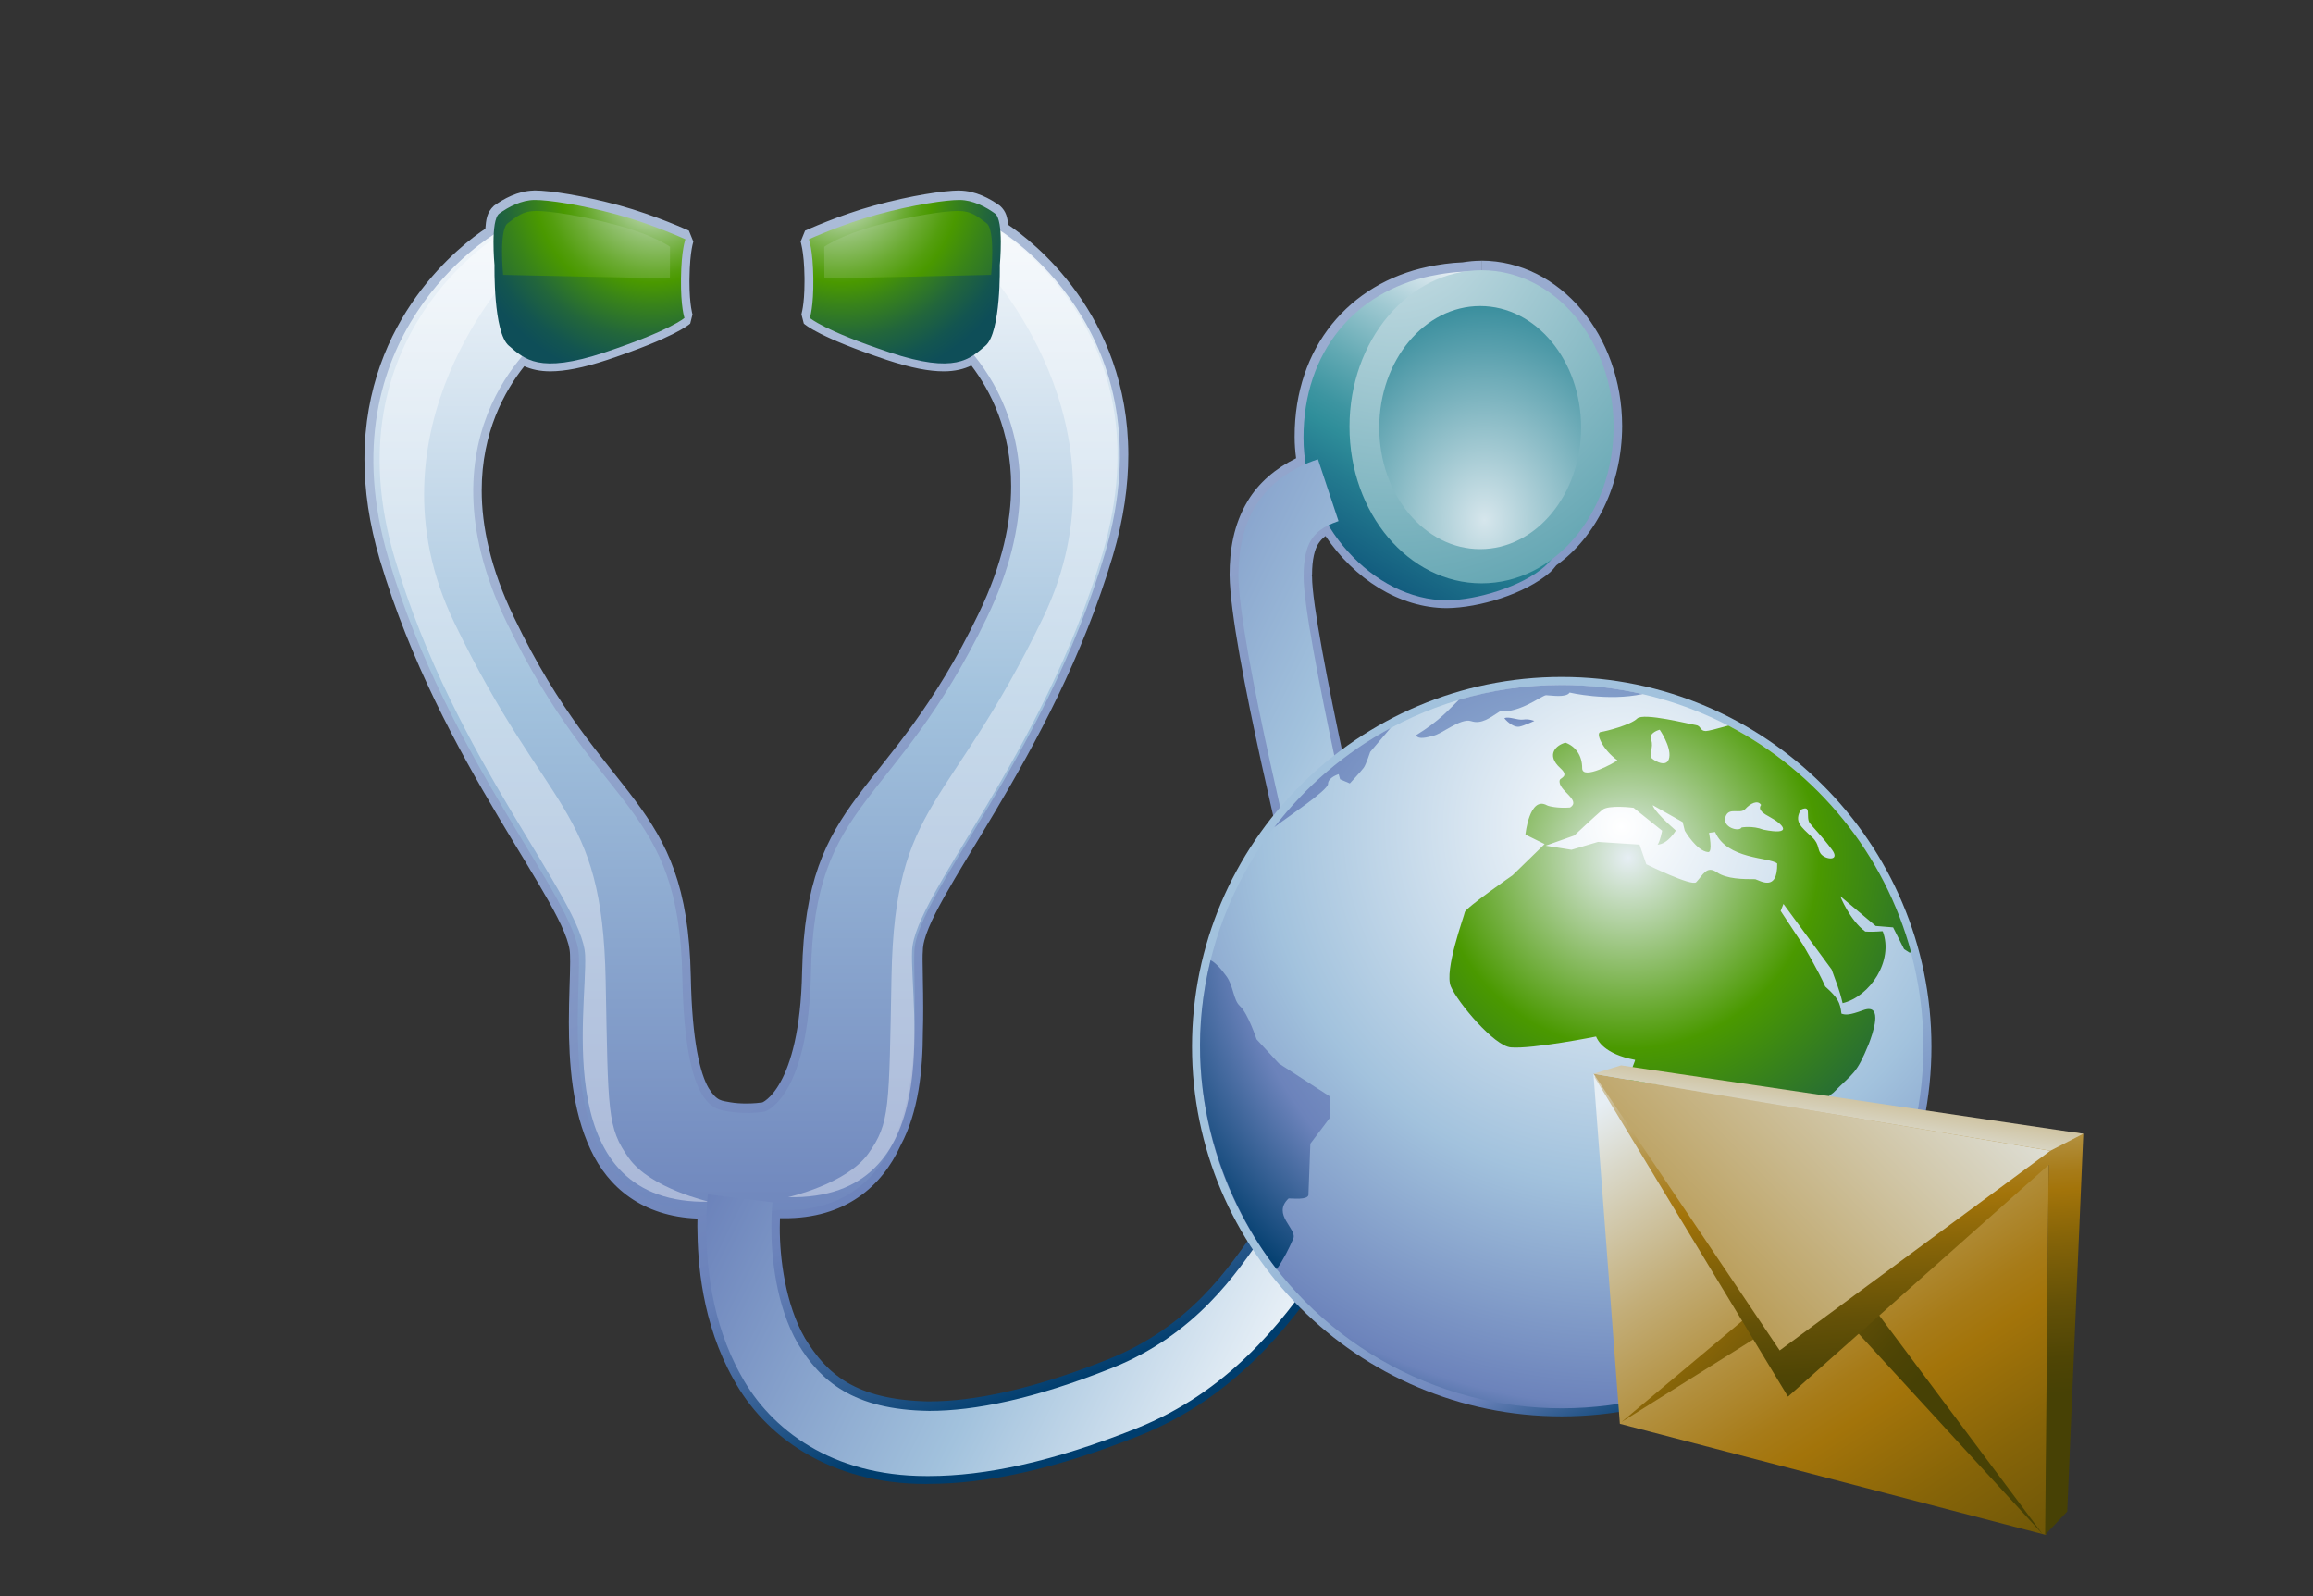 <?xml version="1.0" encoding="UTF-8"?>
<svg xmlns="http://www.w3.org/2000/svg" xmlns:xlink="http://www.w3.org/1999/xlink" contentScriptType="text/ecmascript" width="100" baseProfile="tiny" zoomAndPan="magnify" contentStyleType="text/css" viewBox="-0.174 -0.197 100 69" height="69" preserveAspectRatio="xMidYMid meet" version="1.1">
    <rect x="-0.174" y="-0.197" width="100" height="69" fill="#333333" stroke="none"/>
    <rect x="0" width="100.001" fill="none" y="0" height="69.047"/>
    <linearGradient x1="-655.208" gradientTransform="matrix(1 0 0 -1 694.626 1064.575)" y1="1052.795" x2="-636.577" gradientUnits="userSpaceOnUse" y2="1004.553" xlink:type="simple" xlink:actuate="onLoad" id="XMLID_1021_" xlink:show="other">
        <stop stop-color="#aabbd7" offset="0"/>
        <stop stop-color="#92a5cc" offset="0.263"/>
        <stop stop-color="#6c83bb" offset="0.714"/>
        <stop stop-color="#637db5" offset="0.745"/>
        <stop stop-color="#4c6ea4" offset="0.794"/>
        <stop stop-color="#265689" offset="0.856"/>
        <stop stop-color="#003d6d" offset="0.91"/>
        <stop stop-color="#003d6d" offset="1"/>
    </linearGradient>
    <path fill="url(#XMLID_1021_)" d="M 35.258 13.348 L 35.258 13.348 C 35.347 13.403 35.476 13.475 35.653 13.563 L 35.653 13.563 C 36.133 13.806 36.98 14.173 38.398 14.645 L 38.398 14.645 C 39.417 14.986 40.125 15.106 40.619 15.106 L 40.619 15.106 C 41.162 15.102 41.447 14.977 41.715 14.802 L 41.715 14.802 L 42.212 14.877 C 43.151 16.024 44.297 18.008 44.297 20.812 L 44.297 20.812 C 44.297 22.475 43.894 24.416 42.827 26.629 L 42.827 26.629 C 38.693 35.131 35.383 34.406 35.256 41.835 L 35.256 41.835 C 35.145 47.062 33.432 48.066 32.956 48.191 L 32.956 48.191 C 32.79 48.224 32.483 48.254 32.094 48.254 L 32.094 48.254 C 31.835 48.254 31.552 48.238 31.277 48.191 L 31.277 48.191 C 31.009 48.162 30.27 48.059 29.816 47.211 L 29.816 47.211 C 29.346 46.379 29.008 44.91 28.95 42.023 L 28.95 42.023 C 28.823 34.594 25.512 35.321 21.379 26.815 L 21.379 26.815 C 20.311 24.606 19.907 22.661 19.907 20.999 L 19.907 20.999 C 19.907 18.069 21.157 16.034 22.119 14.914 L 22.119 14.914 L 22.6 14.84 C 22.848 14.992 23.126 15.102 23.633 15.104 L 23.633 15.104 C 24.127 15.104 24.833 14.983 25.852 14.645 L 25.852 14.645 C 27.791 14.0 28.661 13.551 28.992 13.35 L 28.992 13.35 C 28.944 13.09 28.889 12.647 28.889 11.968 L 28.889 11.968 C 28.889 11.918 28.887 11.857 28.889 11.803 L 28.889 11.803 C 28.897 11.086 28.959 10.614 29.015 10.328 L 29.015 10.328 C 28.531 10.12 27.494 9.698 26.411 9.404 L 26.411 9.404 C 24.889 8.987 23.515 8.789 22.981 8.785 L 22.981 8.785 C 22.968 8.787 22.961 8.785 22.959 8.785 L 22.959 8.785 L 22.959 8.785 L 22.959 8.785 C 22.957 8.785 22.955 8.785 22.954 8.785 L 22.954 8.785 L 22.954 8.782 L 22.945 8.784 C 22.507 8.782 21.99 9.034 21.64 9.29 L 21.64 9.29 L 21.644 9.292 C 21.633 9.315 21.618 9.362 21.604 9.424 L 21.604 9.424 C 21.572 9.548 21.553 9.73 21.542 9.923 L 21.542 9.923 L 21.365 10.222 C 20.961 10.472 16.328 13.472 16.337 19.647 L 16.337 19.647 C 16.337 20.895 16.524 22.277 16.978 23.801 L 16.978 23.801 C 19.535 32.513 25.023 38.28 25.222 41.048 L 25.222 41.048 C 25.227 41.153 25.227 41.269 25.227 41.388 L 25.227 41.388 C 25.227 42.053 25.172 42.97 25.174 43.997 L 25.174 43.997 C 25.17 45.691 25.321 47.677 26.043 49.181 L 26.043 49.181 C 26.776 50.681 27.972 51.722 30.322 51.739 L 30.322 51.739 C 30.346 51.739 30.369 51.739 30.392 51.741 L 30.392 51.741 L 30.746 52.133 C 30.737 52.332 30.73 52.555 30.728 52.82 L 30.728 52.82 C 30.735 54.325 30.92 56.804 32.196 59.064 L 32.196 59.064 C 33.414 61.288 35.924 63.204 39.859 63.208 L 39.859 63.208 C 39.905 63.208 39.948 63.208 39.994 63.208 L 39.994 63.208 C 42.362 63.206 45.241 62.601 48.809 61.175 L 48.809 61.175 C 52.678 59.628 54.898 56.768 56.478 54.486 L 56.478 54.486 C 57.241 53.396 58.546 50.173 58.916 46.985 L 58.916 46.985 C 59.029 46.037 59.07 45.039 59.07 44.091 L 59.07 44.091 C 59.073 42.038 58.861 40.212 58.76 39.782 L 58.76 39.782 C 58.588 39.036 55.812 27.229 55.802 24.713 L 55.802 24.713 C 55.802 24.712 55.8 24.7 55.801 24.676 L 55.801 24.676 C 55.8 24.67 55.8 24.664 55.8 24.655 L 55.8 24.655 C 55.802 23.888 55.927 23.329 56.183 22.92 L 56.183 22.92 C 56.359 22.634 56.638 22.351 57.09 22.136 L 57.09 22.136 L 57.576 22.279 C 58.682 24.112 60.541 25.351 62.372 25.343 L 62.372 25.343 C 63.545 25.357 65.52 24.739 66.347 23.982 L 66.347 23.982 C 66.398 23.941 66.451 23.865 66.611 23.695 L 66.611 23.695 C 68.15 22.588 69.207 20.556 69.207 18.217 L 69.207 18.217 C 69.205 14.64 66.768 11.831 63.874 11.822 L 63.874 11.822 L 63.874 11.445 L 63.874 11.072 C 67.286 11.083 69.951 14.316 69.958 18.217 L 69.958 18.217 C 69.956 20.781 68.807 23.036 67.113 24.243 L 67.113 24.243 C 67.054 24.308 66.98 24.422 66.847 24.542 L 66.847 24.542 C 65.765 25.483 63.769 26.081 62.372 26.095 L 62.372 26.095 C 60.313 26.087 58.37 24.821 57.133 22.978 L 57.133 22.978 C 56.984 23.085 56.902 23.191 56.816 23.32 L 56.816 23.32 C 56.673 23.545 56.551 23.971 56.551 24.656 L 56.551 24.656 L 56.541 24.656 L 56.544 24.713 L 56.551 24.713 C 56.551 24.713 56.554 24.713 56.551 24.725 L 56.551 24.725 C 56.55 27 59.323 38.919 59.49 39.613 L 59.49 39.613 C 59.613 40.17 59.815 41.975 59.817 44.092 L 59.817 44.092 C 59.817 45.058 59.776 46.085 59.661 47.072 L 59.661 47.072 C 59.259 50.407 57.964 53.64 57.093 54.911 L 57.093 54.911 C 55.495 57.222 53.168 60.24 49.086 61.872 L 49.086 61.872 C 45.456 63.318 42.488 63.954 40 63.956 L 40 63.956 C 39.95 63.96 39.902 63.96 39.856 63.96 L 39.856 63.96 C 35.666 63.964 32.867 61.876 31.535 59.429 L 31.535 59.429 C 30.167 56.993 29.985 54.388 29.976 52.825 L 29.976 52.825 C 29.976 52.705 29.978 52.593 29.98 52.486 L 29.98 52.486 C 27.584 52.391 26.121 51.134 25.361 49.507 L 25.361 49.507 C 24.558 47.813 24.423 45.738 24.42 44.001 L 24.42 44.001 C 24.42 42.949 24.475 42.019 24.475 41.392 L 24.475 41.392 C 24.475 41.277 24.473 41.171 24.47 41.081 L 24.47 41.081 C 24.459 38.99 18.866 32.805 16.253 24.018 L 16.253 24.018 C 15.781 22.426 15.583 20.973 15.583 19.65 L 15.583 19.65 C 15.592 13.508 19.839 10.335 20.81 9.69 L 20.81 9.69 C 20.841 9.323 20.862 8.991 21.183 8.696 L 21.183 8.696 C 21.601 8.396 22.201 8.063 22.883 8.04 L 22.883 8.04 C 22.914 8.034 22.928 8.036 22.937 8.036 L 22.937 8.036 C 22.942 8.036 22.946 8.039 22.951 8.036 L 22.951 8.036 C 23.599 8.039 24.995 8.247 26.606 8.683 L 26.606 8.683 C 28.165 9.11 29.598 9.77 29.61 9.774 L 29.61 9.774 L 29.802 10.249 C 29.807 10.251 29.775 10.314 29.732 10.562 L 29.732 10.562 C 29.689 10.81 29.643 11.213 29.636 11.828 L 29.636 11.828 C 29.634 11.865 29.634 11.912 29.634 11.972 L 29.634 11.972 C 29.634 12.51 29.67 12.877 29.706 13.104 L 29.706 13.104 C 29.74 13.331 29.766 13.393 29.766 13.393 L 29.766 13.393 L 29.666 13.793 C 29.593 13.856 28.972 14.395 26.083 15.361 L 26.083 15.361 C 25.02 15.713 24.243 15.855 23.629 15.857 L 23.629 15.857 C 23.168 15.859 22.796 15.771 22.492 15.636 L 22.492 15.636 C 21.643 16.704 20.652 18.486 20.652 21.003 L 20.652 21.003 C 20.652 22.546 21.024 24.37 22.049 26.495 L 22.049 26.495 C 25.981 34.706 29.525 34.2 29.692 42.011 L 29.692 42.011 C 29.745 44.845 30.103 46.227 30.462 46.844 L 30.462 46.844 C 30.834 47.441 31.047 47.382 31.4 47.458 L 31.4 47.458 C 31.615 47.495 31.862 47.511 32.089 47.511 L 32.089 47.511 C 32.407 47.511 32.701 47.478 32.783 47.464 L 32.783 47.464 C 32.79 47.458 32.805 47.452 32.826 47.443 L 32.826 47.443 C 32.867 47.42 32.93 47.38 33.005 47.314 L 33.005 47.314 C 33.157 47.185 33.363 46.959 33.577 46.568 L 33.577 46.568 C 34.004 45.793 34.453 44.363 34.503 41.824 L 34.503 41.824 C 34.671 34.012 38.212 34.516 42.147 26.308 L 42.147 26.308 C 43.172 24.181 43.542 22.355 43.542 20.815 L 43.542 20.815 C 43.542 18.415 42.641 16.687 41.822 15.605 L 41.822 15.605 C 41.508 15.755 41.113 15.861 40.615 15.857 L 40.615 15.857 C 40.001 15.857 39.222 15.714 38.158 15.361 L 38.158 15.361 C 35.27 14.394 34.648 13.855 34.578 13.793 L 34.578 13.793 L 34.476 13.393 C 34.462 13.388 34.608 13.049 34.608 11.972 L 34.608 11.972 C 34.605 11.918 34.605 11.866 34.608 11.813 L 34.608 11.813 C 34.601 11.214 34.553 10.811 34.51 10.563 L 34.51 10.563 C 34.467 10.316 34.44 10.25 34.44 10.25 L 34.44 10.25 L 34.632 9.775 C 34.644 9.771 36.077 9.111 37.636 8.684 L 37.636 8.684 C 39.244 8.246 40.638 8.042 41.291 8.037 L 41.291 8.037 C 41.293 8.037 41.313 8.037 41.305 8.04 L 41.305 8.04 C 42.008 8.047 42.629 8.389 43.058 8.697 L 43.058 8.697 C 43.34 8.949 43.378 9.222 43.413 9.521 L 43.413 9.521 C 44.43 10.204 48.601 13.376 48.607 19.46 L 48.607 19.46 C 48.607 20.782 48.41 22.239 47.94 23.827 L 47.94 23.827 C 45.329 32.616 39.736 38.804 39.725 40.901 L 39.725 40.901 C 39.715 41.01 39.713 41.137 39.713 41.28 L 39.713 41.28 C 39.713 41.809 39.74 42.541 39.74 43.369 L 39.74 43.369 C 39.74 43.709 39.738 44.064 39.726 44.426 L 39.726 44.426 C 39.721 46.058 39.542 47.869 38.764 49.321 L 38.764 49.321 C 37.956 51.099 36.366 52.49 33.701 52.471 L 33.701 52.471 C 33.644 52.471 33.587 52.471 33.567 52.469 L 33.567 52.469 C 33.56 52.47 33.553 52.471 33.546 52.471 L 33.546 52.471 C 33.542 52.584 33.54 52.717 33.539 52.871 L 33.539 52.871 C 33.539 52.871 33.539 52.871 33.539 52.899 L 33.539 52.899 C 33.534 54.135 33.766 56.171 34.63 57.662 L 34.63 57.662 C 35.569 59.19 36.776 60.316 39.95 60.391 L 39.95 60.391 C 39.965 60.39 39.977 60.39 39.986 60.39 L 39.986 60.39 C 39.992 60.39 39.996 60.39 40 60.39 L 40 60.39 C 41.876 60.392 44.429 59.893 47.759 58.561 L 47.759 58.561 C 51.273 57.153 52.957 54.619 54.157 52.885 L 54.157 52.885 C 54.678 52.136 55.827 49.579 56.122 46.905 L 56.122 46.905 C 56.237 45.859 56.285 44.856 56.285 43.928 L 56.285 43.928 C 56.285 42.224 56.124 40.768 55.938 39.764 L 55.938 39.764 C 55.649 38.195 53.032 27.897 52.985 24.666 L 52.985 24.666 C 52.985 23.606 53.153 22.488 53.766 21.469 L 53.766 21.469 C 54.242 20.67 54.981 20.047 55.862 19.615 L 55.862 19.615 C 55.822 19.314 55.798 19.009 55.798 18.694 L 55.798 18.694 C 55.786 14.8 58.183 12.048 61.551 11.339 L 61.551 11.339 C 62.003 11.244 62.542 11.162 63.056 11.145 L 63.056 11.145 C 63.314 11.104 63.586 11.075 63.87 11.075 L 63.87 11.075 L 63.87 11.448 L 63.87 11.825 C 63.64 11.825 63.407 11.848 63.128 11.891 L 63.128 11.891 C 62.626 11.909 62.123 11.984 61.708 12.073 L 61.708 12.073 C 58.653 12.739 56.56 15.112 56.549 18.695 L 56.549 18.695 C 56.549 19.058 56.585 19.417 56.646 19.777 L 56.646 19.777 L 56.426 20.183 C 55.543 20.567 54.836 21.138 54.409 21.856 L 54.409 21.856 C 53.893 22.715 53.737 23.682 53.735 24.662 L 53.735 24.662 C 53.766 27.669 56.371 38.018 56.674 39.63 L 56.674 39.63 C 56.868 40.682 57.032 42.177 57.032 43.929 L 57.032 43.929 C 57.032 44.884 56.984 45.911 56.864 46.99 L 56.864 46.99 C 56.54 49.828 55.392 52.4 54.771 53.31 L 54.771 53.31 C 53.579 55.037 51.769 57.763 48.036 59.259 L 48.036 59.259 C 44.642 60.614 42.006 61.142 39.998 61.142 L 39.998 61.142 L 39.98 61.142 L 39.98 61.142 C 36.591 61.119 34.974 59.738 33.981 58.042 L 33.981 58.042 C 33.007 56.345 32.79 54.22 32.786 52.898 L 32.786 52.898 C 32.786 52.882 32.783 52.843 32.788 52.823 L 32.788 52.823 C 32.788 52.523 32.8 52.281 32.81 52.091 L 32.81 52.091 L 33.164 51.741 C 33.3 51.734 33.422 51.727 33.54 51.72 L 33.54 51.72 C 33.593 51.722 33.644 51.722 33.697 51.722 L 33.697 51.722 C 36.099 51.706 37.322 50.592 38.092 48.984 L 38.092 48.984 C 38.781 47.709 38.972 46.002 38.974 44.412 L 38.974 44.412 C 38.986 44.056 38.988 43.705 38.988 43.369 L 38.988 43.369 C 38.988 42.556 38.961 41.836 38.961 41.281 L 38.961 41.281 C 38.961 41.125 38.964 40.982 38.973 40.862 L 38.973 40.862 C 39.17 38.096 44.661 32.327 47.218 23.615 L 47.218 23.615 C 47.667 22.094 47.853 20.709 47.853 19.461 L 47.853 19.461 C 47.862 13.414 43.424 10.416 42.86 10.057 L 42.86 10.057 L 42.694 9.77 C 42.676 9.537 42.628 9.332 42.6 9.286 L 42.6 9.286 C 42.259 9.039 41.764 8.796 41.294 8.784 L 41.294 8.784 L 41.294 8.786 C 40.778 8.784 39.384 8.981 37.836 9.405 L 37.836 9.405 C 36.755 9.699 35.718 10.12 35.233 10.327 L 35.233 10.327 C 35.289 10.613 35.35 11.088 35.358 11.807 L 35.358 11.807 C 35.358 11.862 35.358 11.916 35.358 11.968 L 35.358 11.968 M 42.6 9.282 L 42.602 9.282 C 42.602 9.281 42.602 9.281 42.602 9.281 L 42.602 9.281 C 42.602 9.281 42.601 9.282 42.6 9.282 L 42.6 9.282 z "/>
    <linearGradient x1="-662.521" gradientTransform="matrix(1 0 0 -1 694.626 1064.575)" y1="1058.303" x2="-662.521" gradientUnits="userSpaceOnUse" y2="990.455" xlink:type="simple" xlink:actuate="onLoad" id="XMLID_1022_" xlink:show="other">
        <stop stop-color="#ffffff" offset="0"/>
        <stop stop-color="#a2c2dd" offset="0.35"/>
        <stop stop-color="#6c83bb" offset="0.7"/>
        <stop stop-color="#003d6d" offset="1"/>
    </linearGradient>
    <path fill="url(#XMLID_1022_)" d="M 47.589 23.756 C 50.445 14.092 43.002 9.731 43.002 9.731 L 40.768 14.002 C 40.768 14.002 46.527 18.147 42.493 26.504 C 38.459 34.859 35.033 34.244 34.886 41.865 C 34.786 47.021 33.068 47.822 32.88 47.861 C 32.693 47.902 31.966 47.968 31.345 47.861 C 30.725 47.755 29.438 47.775 29.327 42.052 C 29.18 34.433 25.753 35.047 21.72 26.691 C 17.686 18.336 23.445 14.191 23.445 14.191 L 21.209 9.92 C 21.209 9.92 13.766 14.281 16.621 23.945 C 19.207 32.695 24.747 38.673 24.852 41.099 C 24.956 43.529 23.575 52.302 30.49 52.158 C 31.275 52.221 32.972 52.177 33.546 52.13 C 40.462 52.275 39.253 43.341 39.359 40.911 C 39.463 38.482 45.004 32.506 47.589 23.756 z "/>
    <path fill="#ffffff" d="M 30.487 51.758 C 23.571 51.903 25.227 43.526 25.123 41.096 C 25.018 38.668 19.477 32.692 16.892 23.942 C 14.037 14.278 21.48 9.917 21.48 9.917 L 22.036 11.499 C 22.036 11.499 15.433 18.366 19.468 26.724 C 23.503 35.082 25.864 34.576 26.011 42.195 C 26.121 47.919 26.073 48.55 27.016 49.874 C 27.958 51.191 30.487 51.758 30.487 51.758 z " fill-opacity="0.4"/>
    <path fill="#ffffff" d="M 33.894 51.561 C 40.81 51.706 39.154 43.329 39.259 40.901 C 39.363 38.471 44.904 32.495 47.489 23.745 C 50.343 14.081 42.902 9.72 42.902 9.72 L 42.345 11.302 C 42.345 11.302 48.949 18.171 44.913 26.529 C 40.88 34.884 38.517 34.379 38.37 41.999 C 38.26 47.722 38.309 48.355 37.366 49.677 C 36.423 50.996 33.894 51.561 33.894 51.561 z " fill-opacity="0.4"/>
    <linearGradient x1="-628.991" gradientTransform="matrix(1 0 0 -1 694.626 1064.575)" y1="1051.305" x2="-638.583" gradientUnits="userSpaceOnUse" y2="1034.805" xlink:type="simple" xlink:actuate="onLoad" id="XMLID_1023_" xlink:show="other">
        <stop stop-color="#e6eef4" offset="0"/>
        <stop stop-color="#9ec8d1" offset="0.149"/>
        <stop stop-color="#62a9b3" offset="0.288"/>
        <stop stop-color="#3d95a1" offset="0.39"/>
        <stop stop-color="#2f8e9a" offset="0.444"/>
        <stop stop-color="#247c90" offset="0.524"/>
        <stop stop-color="#115a7d" offset="0.699"/>
        <stop stop-color="#044571" offset="0.843"/>
        <stop stop-color="#003d6d" offset="0.938"/>
        <stop stop-color="#003d6d" offset="1"/>
    </linearGradient>
    <path fill="url(#XMLID_1023_)" d="M 65.244 12.004 C 66.859 13.199 67.599 16.307 67.599 18.731 C 67.599 20.946 67.992 23.065 66.603 24.299 C 65.65 25.149 63.664 25.754 62.377 25.754 C 59.226 25.754 56.181 22.469 56.181 18.731 C 56.181 14.993 58.425 12.43 61.638 11.743 C 62.722 11.51 64.368 11.355 65.244 12.004 z "/>
    <radialGradient gradientTransform="matrix(0.831 0 0 -1 639.563 1064.575)" gradientUnits="userSpaceOnUse" xlink:type="simple" r="28.32" xlink:actuate="onLoad" cx="-697.317" id="XMLID_1024_" cy="1056.926" xlink:show="other">
        <stop stop-color="#d6e6ec" offset="0"/>
        <stop stop-color="#298595" offset="1"/>
    </radialGradient>
    <ellipse rx="5.709" ry="6.768" fill="url(#XMLID_1024_)" cx="63.879" cy="18.254"/>
    <radialGradient gradientTransform="matrix(0.831 0 0 -1 639.563 1064.575)" gradientUnits="userSpaceOnUse" xlink:type="simple" r="10.302" xlink:actuate="onLoad" cx="-692.614" id="XMLID_1025_" cy="1042.283" xlink:show="other">
        <stop stop-color="#d6e6ec" offset="0"/>
        <stop stop-color="#298595" offset="1"/>
    </radialGradient>
    <ellipse rx="4.363" ry="5.254" fill="url(#XMLID_1025_)" cx="63.82" cy="18.289"/>
    <linearGradient x1="-631.539" gradientTransform="matrix(1 0 0 -1 694.626 1064.575)" y1="1015.042" x2="-667.922" gradientUnits="userSpaceOnUse" y2="1033.004" xlink:type="simple" xlink:actuate="onLoad" id="XMLID_1026_" xlink:show="other">
        <stop stop-color="#ffffff" offset="0"/>
        <stop stop-color="#a2c2dd" offset="0.35"/>
        <stop stop-color="#6c83bb" offset="0.7"/>
        <stop stop-color="#003d6d" offset="1"/>
    </linearGradient>
    <path fill="url(#XMLID_1026_)" d="M 31.87 59.279 C 30.551 56.933 30.367 54.39 30.359 52.859 L 30.359 52.859 C 30.359 52.023 30.425 51.482 30.43 51.437 L 30.43 51.437 L 30.43 51.439 L 33.223 51.783 C 33.224 51.783 33.213 51.857 33.201 52.046 L 33.201 52.046 C 33.188 52.234 33.175 52.515 33.175 52.859 L 33.175 52.859 C 33.166 54.13 33.38 56.261 34.319 57.888 L 34.319 57.888 C 35.287 59.5 36.702 60.756 40.001 60.8 L 40.001 60.8 C 41.944 60.802 44.542 60.289 47.91 58.943 L 47.91 58.943 C 51.532 57.492 53.279 54.863 54.476 53.13 L 54.476 53.13 C 55.046 52.303 56.195 49.735 56.503 46.981 C 56.84 43.975 56.61 41.321 56.315 39.731 C 56.018 38.141 53.408 27.817 53.369 24.702 L 53.369 24.702 C 53.37 23.679 53.532 22.638 54.097 21.698 L 54.097 21.698 C 54.66 20.755 55.622 20.042 56.806 19.659 L 56.806 19.659 L 57.695 22.331 C 56.98 22.579 56.707 22.843 56.507 23.157 L 56.507 23.157 C 56.31 23.475 56.185 23.971 56.187 24.702 L 56.187 24.702 C 56.148 26.968 58.962 39.009 59.132 39.731 C 59.302 40.453 59.66 43.985 59.296 47.063 C 58.909 50.325 57.608 53.553 56.792 54.733 L 56.792 54.733 C 55.204 57.03 52.931 59.969 48.954 61.559 L 48.954 61.559 C 45.355 62.996 42.432 63.616 40.0 63.618 L 40.0 63.618 C 39.955 63.618 39.91 63.618 39.865 63.618 L 39.865 63.618 C 35.802 63.616 33.146 61.616 31.87 59.279 L 31.87 59.279 z "/>
    <radialGradient gradientTransform="matrix(1 0 0 -1 694.626 1064.575)" gradientUnits="userSpaceOnUse" xlink:type="simple" r="8.925" xlink:actuate="onLoad" cx="-666.579" id="XMLID_1027_" cy="1056.509" xlink:show="other">
        <stop stop-color="#e6eef4" offset="0"/>
        <stop stop-color="#c6dcc1" offset="0.077"/>
        <stop stop-color="#91c06f" offset="0.211"/>
        <stop stop-color="#6bab33" offset="0.321"/>
        <stop stop-color="#539e0e" offset="0.401"/>
        <stop stop-color="#4a9900" offset="0.444"/>
        <stop stop-color="#398419" offset="0.547"/>
        <stop stop-color="#22663b" offset="0.713"/>
        <stop stop-color="#135550" offset="0.849"/>
        <stop stop-color="#0e4e58" offset="0.938"/>
        <stop stop-color="#0e4e58" offset="1"/>
    </radialGradient>
    <path fill="url(#XMLID_1027_)" d="M 21.412 9.035 C 21.021 9.32 21.205 11.267 21.205 11.267 C 21.205 11.267 21.147 14.182 21.827 14.751 C 22.505 15.321 23.11 15.991 25.973 15.037 C 28.835 14.083 29.418 13.548 29.418 13.548 C 29.418 13.548 29.252 13.075 29.268 11.842 C 29.282 10.609 29.459 10.148 29.459 10.148 C 29.459 10.148 28.034 9.494 26.513 9.08 C 24.925 8.647 23.523 8.445 22.947 8.447 C 22.373 8.448 21.801 8.75 21.412 9.035 z "/>
    <radialGradient gradientTransform="matrix(1 0 0 -1 694.626 1064.575)" gradientUnits="userSpaceOnUse" xlink:type="simple" r="11.907" xlink:actuate="onLoad" cx="-666.447" id="XMLID_1028_" cy="1056.854" xlink:show="other">
        <stop stop-color="#e6eef4" offset="0"/>
        <stop stop-color="#c6dcc1" offset="0.077"/>
        <stop stop-color="#91c06f" offset="0.211"/>
        <stop stop-color="#6bab33" offset="0.321"/>
        <stop stop-color="#539e0e" offset="0.401"/>
        <stop stop-color="#4a9900" offset="0.444"/>
        <stop stop-color="#398419" offset="0.547"/>
        <stop stop-color="#22663b" offset="0.713"/>
        <stop stop-color="#135550" offset="0.849"/>
        <stop stop-color="#0e4e58" offset="0.938"/>
        <stop stop-color="#0e4e58" offset="1"/>
    </radialGradient>
    <path fill="url(#XMLID_1028_)" d="M 21.777 9.453 C 21.387 9.738 21.578 11.687 21.578 11.687 L 28.789 11.842 L 28.794 10.47 C 28.794 10.47 28.082 9.968 26.562 9.554 C 24.974 9.121 23.57 8.918 22.995 8.921 C 22.419 8.924 22.165 9.168 21.777 9.453 z "/>
    <radialGradient gradientTransform="matrix(-1 0 0 -1 1108.429 1064.575)" gradientUnits="userSpaceOnUse" xlink:type="simple" r="8.933" xlink:actuate="onLoad" cx="1072.219" id="XMLID_1029_" cy="1056.509" xlink:show="other">
        <stop stop-color="#e6eef4" offset="0"/>
        <stop stop-color="#c6dcc1" offset="0.077"/>
        <stop stop-color="#91c06f" offset="0.211"/>
        <stop stop-color="#6bab33" offset="0.321"/>
        <stop stop-color="#539e0e" offset="0.401"/>
        <stop stop-color="#4a9900" offset="0.444"/>
        <stop stop-color="#398419" offset="0.547"/>
        <stop stop-color="#22663b" offset="0.713"/>
        <stop stop-color="#135550" offset="0.849"/>
        <stop stop-color="#0e4e58" offset="0.938"/>
        <stop stop-color="#0e4e58" offset="1"/>
    </radialGradient>
    <path fill="url(#XMLID_1029_)" d="M 42.845 9.035 C 43.236 9.32 43.052 11.267 43.052 11.267 C 43.052 11.267 43.11 14.182 42.43 14.751 C 41.752 15.321 41.147 15.991 38.284 15.037 C 35.422 14.083 34.839 13.548 34.839 13.548 C 34.839 13.548 35.005 13.075 34.989 11.842 C 34.975 10.609 34.798 10.148 34.798 10.148 C 34.798 10.148 36.223 9.494 37.744 9.08 C 39.332 8.647 40.734 8.445 41.31 8.447 C 41.884 8.448 42.456 8.75 42.845 9.035 z "/>
    <radialGradient gradientTransform="matrix(-1 0 0 -1 1108.429 1064.575)" gradientUnits="userSpaceOnUse" xlink:type="simple" r="11.906" xlink:actuate="onLoad" cx="1072.353" id="XMLID_1030_" cy="1056.854" xlink:show="other">
        <stop stop-color="#e6eef4" offset="0"/>
        <stop stop-color="#c6dcc1" offset="0.077"/>
        <stop stop-color="#91c06f" offset="0.211"/>
        <stop stop-color="#6bab33" offset="0.321"/>
        <stop stop-color="#539e0e" offset="0.401"/>
        <stop stop-color="#4a9900" offset="0.444"/>
        <stop stop-color="#398419" offset="0.547"/>
        <stop stop-color="#22663b" offset="0.713"/>
        <stop stop-color="#135550" offset="0.849"/>
        <stop stop-color="#0e4e58" offset="0.938"/>
        <stop stop-color="#0e4e58" offset="1"/>
    </radialGradient>
    <path fill="url(#XMLID_1030_)" d="M 42.479 9.453 C 42.869 9.738 42.678 11.687 42.678 11.687 L 35.467 11.842 L 35.462 10.47 C 35.462 10.47 36.174 9.968 37.694 9.554 C 39.282 9.121 40.686 8.918 41.261 8.921 C 41.838 8.924 42.092 9.168 42.479 9.453 z "/>
    <linearGradient x1="-1089.339" gradientTransform="matrix(5.455 0 0 5.455 6009.19 -6587.432)" y1="1215.981" x2="-1088.013" gradientUnits="userSpaceOnUse" y2="1218.594" xlink:type="simple" xlink:actuate="onLoad" id="XMLID_1031_" xlink:show="other">
        <stop stop-color="#a2c2dd" offset="0"/>
        <stop stop-color="#a2c2dd" offset="0.1"/>
        <stop stop-color="#6c83bb" offset="0.714"/>
        <stop stop-color="#003d6d" offset="0.989"/>
        <stop stop-color="#003d6d" offset="1"/>
    </linearGradient>
    <path fill="url(#XMLID_1031_)" d="M 51.361 45.053 C 51.361 53.866 58.533 61.037 67.345 61.037 C 76.16 61.037 83.33 53.866 83.33 45.053 C 83.33 36.24 76.16 29.069 67.345 29.069 C 58.533 29.068 51.361 36.238 51.361 45.053 z "/>
    <radialGradient gradientTransform="matrix(5.455 0 0 5.455 6009.19 -6587.432)" gradientUnits="userSpaceOnUse" xlink:type="simple" r="5.304" xlink:actuate="onLoad" cx="-1088.781" id="XMLID_1032_" cy="1214.117" xlink:show="other">
        <stop stop-color="#ffffff" offset="0"/>
        <stop stop-color="#a2c2dd" offset="0.534"/>
        <stop stop-color="#6c83bb" offset="0.865"/>
        <stop stop-color="#003d6d" offset="1"/>
    </radialGradient>
    <circle fill="url(#XMLID_1032_)" r="15.636" cx="67.347" cy="45.053"/>
    <radialGradient gradientTransform="matrix(5.455 0 0 5.455 6009.19 -6587.432)" gradientUnits="userSpaceOnUse" xlink:type="simple" r="3.749" xlink:actuate="onLoad" cx="-1089.153" id="XMLID_1033_" cy="1214.814" xlink:show="other">
        <stop stop-color="#a2c2dd" offset="0"/>
        <stop stop-color="#a2c2dd" offset="0.1"/>
        <stop stop-color="#6c83bb" offset="0.714"/>
        <stop stop-color="#003d6d" offset="0.989"/>
        <stop stop-color="#003d6d" offset="1"/>
    </radialGradient>
    <path fill="url(#XMLID_1033_)" d="M 61.045 31.59 C 61.109 31.723 61.322 31.754 61.774 31.612 C 62.106 31.581 62.973 30.829 63.426 30.979 C 63.881 31.13 64.254 30.826 64.677 30.554 C 65.557 30.631 66.491 29.859 66.671 29.859 C 66.854 29.859 67.535 29.985 67.686 29.745 C 67.686 29.745 69.335 30.133 70.841 29.809 C 69.718 29.551 68.548 29.415 67.348 29.415 C 65.801 29.415 64.307 29.641 62.897 30.059 C 62.503 30.441 62.079 30.957 61.045 31.59 z "/>
    <radialGradient gradientTransform="matrix(5.455 0 0 5.455 6009.19 -6587.432)" gradientUnits="userSpaceOnUse" xlink:type="simple" r="3.744" xlink:actuate="onLoad" cx="-1089.153" id="XMLID_1034_" cy="1214.812" xlink:show="other">
        <stop stop-color="#a2c2dd" offset="0"/>
        <stop stop-color="#a2c2dd" offset="0.1"/>
        <stop stop-color="#6c83bb" offset="0.714"/>
        <stop stop-color="#003d6d" offset="0.989"/>
        <stop stop-color="#003d6d" offset="1"/>
    </radialGradient>
    <path fill="url(#XMLID_1034_)" d="M 79.883 50.024 L 79.372 50.833 C 79.372 50.833 78.607 51.073 78.579 51.315 C 78.564 51.419 77.989 52.697 77.989 52.697 C 77.989 52.697 77.76 53.411 78.41 53.199 C 79.756 52.759 80.638 49.873 79.883 50.024 z "/>
    <radialGradient gradientTransform="matrix(5.455 0 0 5.455 6009.19 -6587.432)" gradientUnits="userSpaceOnUse" xlink:type="simple" r="3.744" xlink:actuate="onLoad" cx="-1089.152" id="XMLID_1035_" cy="1214.811" xlink:show="other">
        <stop stop-color="#a2c2dd" offset="0"/>
        <stop stop-color="#a2c2dd" offset="0.1"/>
        <stop stop-color="#6c83bb" offset="0.714"/>
        <stop stop-color="#003d6d" offset="0.989"/>
        <stop stop-color="#003d6d" offset="1"/>
    </radialGradient>
    <path fill="url(#XMLID_1035_)" d="M 55.538 51.615 C 55.758 51.615 56.326 51.684 56.394 51.476 C 56.4 51.388 56.478 49.248 56.478 49.248 L 57.331 48.115 L 57.331 47.213 L 55.116 45.779 L 54.154 44.738 C 54.154 44.741 53.781 43.612 53.431 43.295 C 53.14 43.027 53.161 42.441 52.851 42.012 C 52.57 41.621 52.342 41.404 52.163 41.316 C 50.732 47.103 52.949 52.022 55.023 54.675 C 55.32 54.252 55.554 53.778 55.738 53.357 C 55.925 52.927 54.795 52.318 55.538 51.615 z "/>
    <radialGradient gradientTransform="matrix(5.455 0 0 5.455 6009.19 -6587.432)" gradientUnits="userSpaceOnUse" xlink:type="simple" r="3.742" xlink:actuate="onLoad" cx="-1089.152" id="XMLID_1036_" cy="1214.811" xlink:show="other">
        <stop stop-color="#a2c2dd" offset="0"/>
        <stop stop-color="#a2c2dd" offset="0.1"/>
        <stop stop-color="#6c83bb" offset="0.714"/>
        <stop stop-color="#003d6d" offset="0.989"/>
        <stop stop-color="#003d6d" offset="1"/>
    </radialGradient>
    <path fill="url(#XMLID_1036_)" d="M 57.241 33.694 C 57.241 33.414 57.702 33.273 57.702 33.273 L 57.764 33.494 L 58.184 33.673 C 58.184 33.673 58.686 33.133 58.787 32.992 C 58.887 32.852 59.065 32.311 59.065 32.311 L 59.942 31.279 C 57.977 32.338 56.264 33.805 54.92 35.567 C 55.457 35.141 57.241 33.976 57.241 33.694 z "/>
    <radialGradient gradientTransform="matrix(5.455 0 0 5.455 6009.19 -6587.432)" gradientUnits="userSpaceOnUse" xlink:type="simple" r="0.628" xlink:actuate="onLoad" cx="-1089.623" id="XMLID_1037_" cy="1213.652" xlink:show="other">
        <stop stop-color="#a2c2dd" offset="0"/>
        <stop stop-color="#a2c2dd" offset="0.1"/>
        <stop stop-color="#6c83bb" offset="0.714"/>
        <stop stop-color="#003d6d" offset="0.989"/>
        <stop stop-color="#003d6d" offset="1"/>
    </radialGradient>
    <path fill="url(#XMLID_1037_)" d="M 65.513 31.219 C 65.709 31.182 66.161 30.971 66.161 30.971 C 66.161 30.971 65.934 30.874 65.681 30.912 C 65.429 30.95 65.062 30.76 64.865 30.854 C 65.033 31.066 65.314 31.258 65.513 31.219 z "/>
    <radialGradient gradientTransform="matrix(5.455 0 0 5.455 6009.19 -6587.432)" gradientUnits="userSpaceOnUse" xlink:type="simple" r="3.413" xlink:actuate="onLoad" cx="-1088.73" id="XMLID_1038_" cy="1214.364" xlink:show="other">
        <stop stop-color="#e6eef4" offset="0"/>
        <stop stop-color="#4a9900" offset="0.444"/>
        <stop stop-color="#0e4e58" offset="0.938"/>
        <stop stop-color="#0e4e58" offset="1"/>
    </radialGradient>
    <path fill="url(#XMLID_1038_)" d="M 74.549 31.172 C 74.069 31.307 73.672 31.408 73.578 31.408 C 73.307 31.408 73.38 31.179 73.139 31.148 C 72.897 31.118 70.878 30.597 70.606 30.868 C 70.335 31.14 69.272 31.418 69.03 31.449 C 68.79 31.48 69.11 32.212 69.751 32.672 C 69.662 32.763 68.23 33.557 68.23 33.013 C 68.23 32.47 67.949 32.072 67.507 31.91 C 67.107 32.012 66.646 32.431 67.286 33.013 C 67.684 33.376 67.289 33.423 67.26 33.528 C 67.144 33.966 68.221 34.39 67.707 34.714 C 67.221 34.756 66.791 34.668 66.711 34.621 C 65.949 34.195 65.776 35.885 65.776 35.885 L 66.606 36.295 L 65.22 37.645 C 65.22 37.645 63.186 39.055 63.157 39.238 C 63.125 39.421 62.253 41.76 62.553 42.456 C 62.856 43.15 64.422 45.026 65.147 45.085 C 66.091 45.163 68.83 44.616 68.83 44.616 C 68.892 44.766 69.17 45.374 70.515 45.624 C 70.562 45.634 69.935 46.835 70.303 47.353 C 71.107 48.476 71.507 49.632 71.068 50.155 C 70.015 51.733 70.82 51.853 71.077 52.68 C 71.169 52.923 70.544 55.081 72.621 55.667 C 73.367 55.731 73.757 55.612 74.391 54.796 C 74.575 54.647 75.643 53.557 76.346 53.323 C 76.576 53.307 76.125 52.686 76.586 52.029 C 77.082 51.835 78.421 50.932 78.421 50.932 C 78.481 49.609 77.77 47.976 79.096 47.037 C 79.954 46.164 80.075 46.269 80.619 44.94 C 80.769 44.546 81.289 43.142 80.379 43.476 C 79.777 43.696 79.628 43.687 79.438 43.626 C 79.383 43.135 79.278 42.935 78.737 42.452 C 78.456 41.792 77.774 40.648 77.774 40.648 L 76.811 39.185 L 76.932 38.883 L 79.016 41.719 C 79.207 42.272 79.337 42.527 79.489 43.173 C 80.677 42.885 81.706 41.332 81.225 40.069 C 81.203 40.048 80.905 40.106 80.468 40.076 C 79.794 39.584 79.387 38.547 79.387 38.547 L 80.92 39.836 L 81.672 39.897 L 82.147 40.838 C 82.282 40.927 82.374 40.984 82.374 40.984 C 82.374 40.984 82.405 40.989 82.456 40.99 C 81.305 36.72 78.394 33.17 74.549 31.172 z M 71.211 31.793 C 71.084 31.472 71.582 31.351 71.582 31.351 C 71.582 31.351 72.076 32.07 71.996 32.545 C 71.92 33.013 71.396 32.726 71.239 32.586 C 71.083 32.445 71.336 32.114 71.211 31.793 z M 75.71 37.813 C 75.195 37.813 74.482 37.812 74.044 37.511 C 73.606 37.209 73.449 37.641 73.158 37.943 C 72.968 38.14 71.001 37.167 71.001 37.167 L 70.709 36.319 L 68.914 36.202 L 67.768 36.542 L 66.651 36.365 L 67.889 35.925 C 67.889 35.925 68.778 35.089 69.098 34.818 C 69.369 34.587 70.452 34.727 70.452 34.727 L 71.686 35.717 C 71.686 35.717 71.602 36.169 71.49 36.321 C 71.94 36.291 72.278 35.711 72.278 35.711 C 71.274 34.83 71.282 34.615 71.282 34.615 L 72.573 35.344 L 72.666 35.719 C 72.666 35.719 73.181 36.605 73.676 36.642 C 73.886 36.659 73.713 35.811 73.713 35.811 L 73.976 35.773 C 74.497 36.974 76.326 36.854 76.661 37.135 C 76.68 38.377 75.926 37.875 75.71 37.813 z M 76.055 35.67 C 75.594 35.49 75.12 35.578 75.12 35.578 C 75.016 35.782 74.273 35.573 74.423 35.121 C 74.572 34.67 75.059 35.026 75.28 34.78 C 75.503 34.535 75.82 34.372 75.965 34.603 C 75.796 34.826 76.111 34.999 76.332 35.119 C 76.952 35.453 77.357 35.935 76.055 35.67 z M 78.603 36.775 C 78.371 36.569 78.521 36.324 78.169 35.997 C 77.665 35.527 77.392 35.324 77.681 34.81 C 78.173 34.575 77.88 35.123 78.066 35.386 C 78.166 35.524 78.607 35.967 79.027 36.533 C 79.378 37.006 78.835 36.982 78.603 36.775 z "/>
    <linearGradient x1="-622.138" gradientTransform="matrix(1 0 0 -1 694.626 1064.575)" y1="1019.279" x2="-600.63" gradientUnits="userSpaceOnUse" y2="986.371" xlink:type="simple" xlink:actuate="onLoad" id="XMLID_1039_" xlink:show="other">
        <stop stop-color="#e6eef4" offset="0"/>
        <stop stop-color="#dad9cb" offset="0.064"/>
        <stop stop-color="#c3ae79" offset="0.203"/>
        <stop stop-color="#b28f3d" offset="0.317"/>
        <stop stop-color="#a77b18" offset="0.4"/>
        <stop stop-color="#a3740a" offset="0.444"/>
        <stop stop-color="#866408" offset="0.559"/>
        <stop stop-color="#645107" offset="0.719"/>
        <stop stop-color="#4f4505" offset="0.851"/>
        <stop stop-color="#474105" offset="0.938"/>
        <stop stop-color="#474105" offset="1"/>
    </linearGradient>
    <polygon fill="url(#XMLID_1039_)" points="88.402,49.558 77.101,59.201 68.717,46.229 69.859,61.359 88.277,66.164 "/>
    <linearGradient x1="-1031.198" gradientTransform="matrix(5.432 -0.492 0.017 5.475 5645.964 -7135.713)" y1="1219.906" x2="-1028.517" gradientUnits="userSpaceOnUse" y2="1222.678" xlink:type="simple" xlink:actuate="onLoad" id="XMLID_1040_" xlink:show="other">
        <stop stop-color="#e6eef4" offset="0"/>
        <stop stop-color="#dad9cb" offset="0.064"/>
        <stop stop-color="#c3ae79" offset="0.203"/>
        <stop stop-color="#b28f3d" offset="0.317"/>
        <stop stop-color="#a77b18" offset="0.4"/>
        <stop stop-color="#a3740a" offset="0.444"/>
        <stop stop-color="#866408" offset="0.559"/>
        <stop stop-color="#645107" offset="0.719"/>
        <stop stop-color="#4f4505" offset="0.851"/>
        <stop stop-color="#474105" offset="0.938"/>
        <stop stop-color="#474105" offset="1"/>
    </linearGradient>
    <polygon fill="url(#XMLID_1040_)" points="69.93,61.281 75.771,56.387 76.341,57.263 "/>
    <linearGradient x1="-1030.408" gradientTransform="matrix(5.432 -0.492 0.017 5.475 5645.964 -7135.713)" y1="1219.149" x2="-1027.734" gradientUnits="userSpaceOnUse" y2="1221.913" xlink:type="simple" xlink:actuate="onLoad" id="XMLID_1041_" xlink:show="other">
        <stop stop-color="#e6eef4" offset="0"/>
        <stop stop-color="#dad9cb" offset="0.064"/>
        <stop stop-color="#c3ae79" offset="0.203"/>
        <stop stop-color="#b28f3d" offset="0.317"/>
        <stop stop-color="#a77b18" offset="0.4"/>
        <stop stop-color="#a3740a" offset="0.444"/>
        <stop stop-color="#866408" offset="0.559"/>
        <stop stop-color="#645107" offset="0.719"/>
        <stop stop-color="#4f4505" offset="0.851"/>
        <stop stop-color="#474105" offset="0.938"/>
        <stop stop-color="#474105" offset="1"/>
    </linearGradient>
    <polygon fill="url(#XMLID_1041_)" points="88.136,66.129 80.97,56.537 80.124,57.399 "/>
    <linearGradient x1="-615.544" gradientTransform="matrix(1 0 0 -1 694.626 1064.575)" y1="1020.585" x2="-614.346" gradientUnits="userSpaceOnUse" y2="1002.827" xlink:type="simple" xlink:actuate="onLoad" id="XMLID_1042_" xlink:show="other">
        <stop stop-color="#e6eef4" offset="0"/>
        <stop stop-color="#dad9cb" offset="0.064"/>
        <stop stop-color="#c3ae79" offset="0.203"/>
        <stop stop-color="#b28f3d" offset="0.317"/>
        <stop stop-color="#a77b18" offset="0.4"/>
        <stop stop-color="#a3740a" offset="0.444"/>
        <stop stop-color="#866408" offset="0.559"/>
        <stop stop-color="#645107" offset="0.719"/>
        <stop stop-color="#4f4505" offset="0.851"/>
        <stop stop-color="#474105" offset="0.938"/>
        <stop stop-color="#474105" offset="1"/>
    </linearGradient>
    <polygon fill="url(#XMLID_1042_)" points="68.754,46.35 77.127,60.184 88.396,50.166 88.245,66.157 89.2,65.149 89.896,48.819 "/>
    <linearGradient x1="-610.49" gradientTransform="matrix(1 0 0 -1 694.626 1064.575)" y1="1022.083" x2="-628.649" gradientUnits="userSpaceOnUse" y2="1004.39" xlink:type="simple" xlink:actuate="onLoad" id="XMLID_1043_" xlink:show="other">
        <stop stop-color="#e2e6e4" offset="0"/>
        <stop stop-color="#a3740a" offset="1"/>
    </linearGradient>
    <polygon fill="url(#XMLID_1043_)" points="68.722,46.225 76.769,58.187 88.47,49.554 "/>
    <linearGradient x1="-615.566" gradientTransform="matrix(1 0 0 -1 694.626 1064.575)" y1="1015.441" x2="-614.57" gradientUnits="userSpaceOnUse" y2="1021.882" xlink:type="simple" xlink:actuate="onLoad" id="XMLID_1044_" xlink:show="other">
        <stop stop-color="#e2e6e4" offset="0"/>
        <stop stop-color="#a3740a" offset="1"/>
    </linearGradient>
    <polygon fill="url(#XMLID_1044_)" points="89.896,48.819 69.911,45.862 68.722,46.225 88.47,49.554 "/>
</svg>
